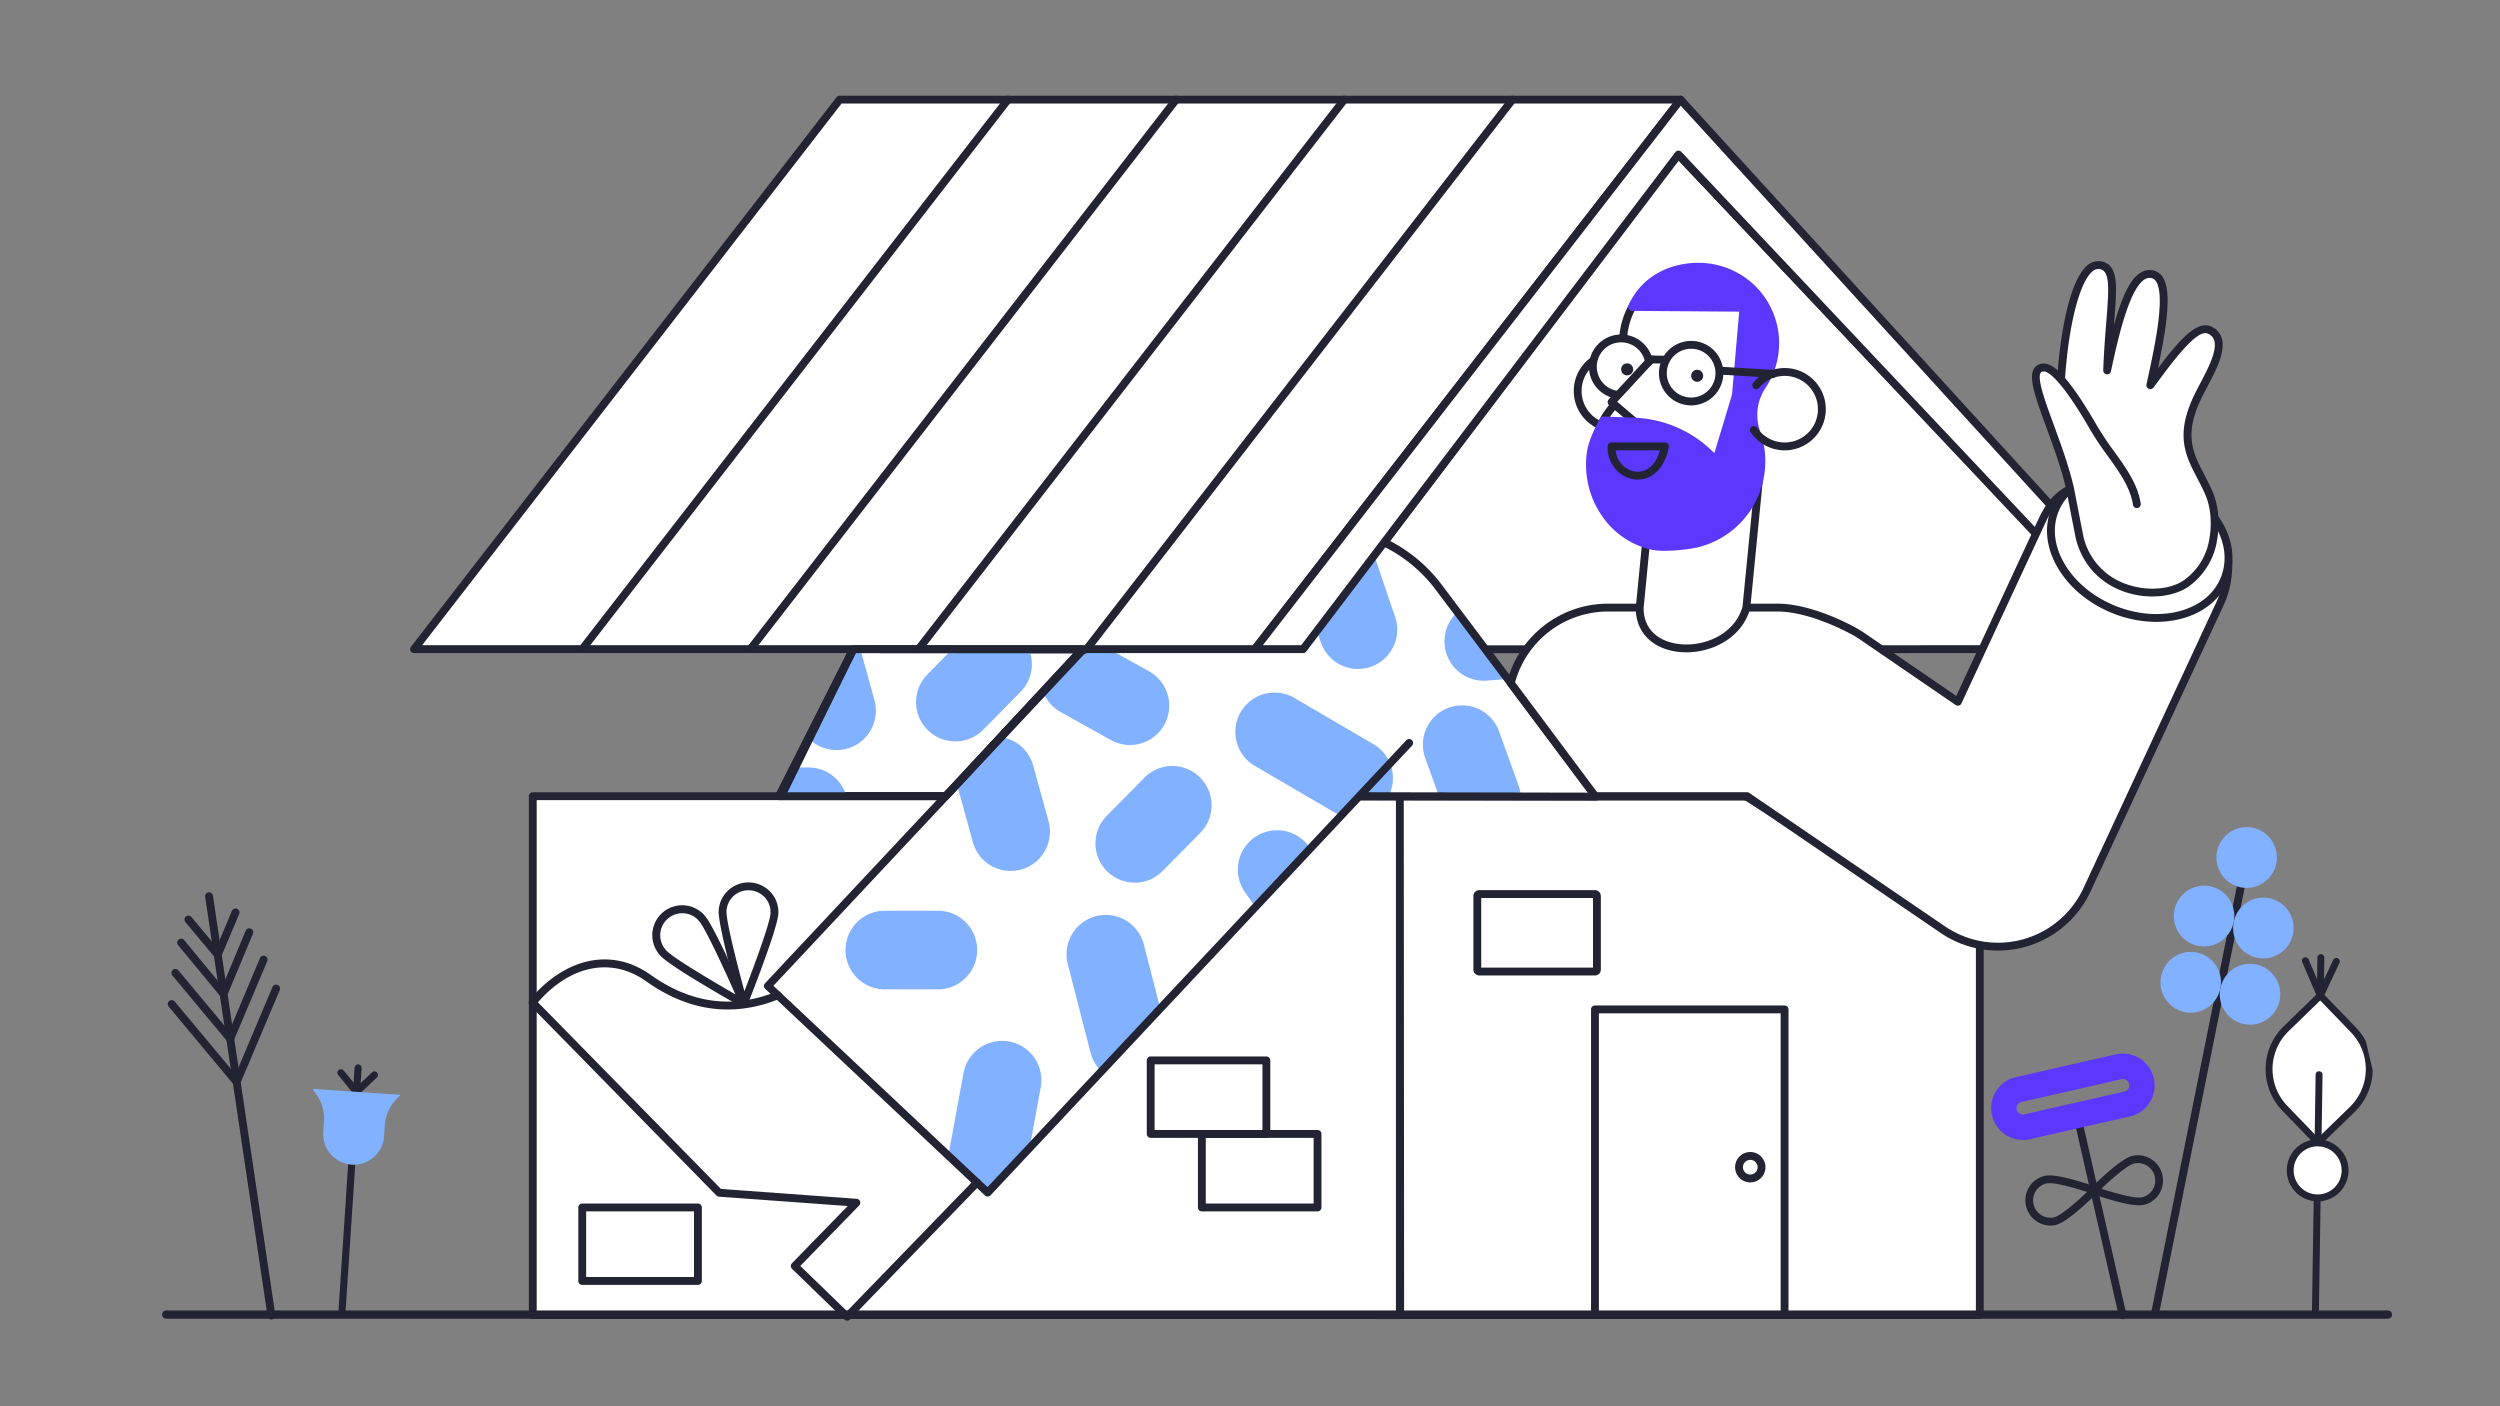 <?xml version="1.0" encoding="UTF-8"?><svg version="1.1" xmlns="http://www.w3.org/2000/svg" xmlns:xlink="http://www.w3.org/1999/xlink" viewBox="0 0 1280 720" width="1280" height="720" x="0px" y="0px">
              
              <rect x="0" y="0" width="1280" height="720" fill="#808080" stroke="none"/>
              
              <!-- ITEM 0 -->
<g>
    <defs>
        
        <clipPath id="clip-path-id-viewbox-item-0">
            <rect x="0.0" y="0.0" width="1392.538" height="934.7"/>
        </clipPath>
    </defs>
    <g transform="translate(210.0 49.0) rotate(0.0 466.5 313.5) scale(0.67 0.671)">
        <g clip-path="url(#clip-path-id-viewbox-item-0)" transform="translate(-0.0 -0.0)">

  
  <g>
    <g>
      <polygon points="338.705 422.302 513.566 422.456 409.302 534.488 281.941 534.5 338.705 422.302" style="         fill: #fff;       "/>
      <path d="M281.941,537.5a3,3,0,0,1-2.677-4.355l56.765-112.2a3,3,0,0,1,2.677-1.645h0l174.861.153a3,3,0,0,1,2.193,5.044L411.5,536.532a3,3,0,0,1-2.2.957Zm58.608-112.2L286.821,531.5,408,531.489,506.681,425.45Z" style="         fill: #222433;       "/>
    </g>
    <g>
      <polygon points="682.566 422.456 968.566 44.456 1294.911 388.864 1201.433 422.3 682.566 422.456" style="         fill: #fff;       "/>
      <path d="M682.567,425.456a3,3,0,0,1-2.394-4.81l286-378a3,3,0,0,1,4.571-.253L1297.088,386.8a3,3,0,0,1-1.167,4.888l-93.477,33.436a3,3,0,0,1-1.01.175ZM968.823,49.089,688.6,419.455l512.314-.155,88.656-31.711Z" style="         fill: #222433;       "/>
    </g>
    <circle cx="1050.566" cy="238.456" r="29" style="         fill: #fff;       "/>
    <g>
      <path d="M920.6,253.7a28.4,28.4,0,0,1-16.263-51.685l35.229,15.441Z" style="         fill: #fff;       "/>
      <path d="M920.6,256.7a31.4,31.4,0,0,1-17.983-57.143,3,3,0,0,1,2.923-.29l35.23,15.442a3,3,0,0,1,1.454,4.138l-18.966,36.244A3,3,0,0,1,920.6,256.7Zm-15.867-51.236a25.4,25.4,0,0,0,14.084,45.174l16.6-31.724Z" style="         fill: #222433;       "/>
    </g>
    <g>
      <path d="M936.7,156.4a57.994,57.994,0,0,0-9.767,28.785l-6.53,50.571a63.933,63.933,0,0,0-8.7,12.144l94.866,35.556,18-126Z" style="         fill: #fff;       "/>
      <path d="M1006.566,286.456a2.992,2.992,0,0,1-1.053-.191l-94.866-35.556a3,3,0,0,1-1.572-4.262,67.01,67.01,0,0,1,8.472-12l6.4-49.548a61.055,61.055,0,0,1,10.265-30.174,3,3,0,0,1,2.525-1.323l87.866,1.057a3,3,0,0,1,2.934,3.424l-18,126a3,3,0,0,1-2.97,2.575ZM916.1,246.345l88.023,32.992,16.989-118.922-82.8-1a55.087,55.087,0,0,0-8.384,25.954c0,.066-.011.131-.018.2l-6.531,50.571a3.005,3.005,0,0,1-.759,1.639A60.643,60.643,0,0,0,916.1,246.345Zm10.832-61.16h0Z" style="         fill: #222433;       "/>
    </g>
    <g>
      <polyline points="756.566 534.456 283.6 534.5 93.7 534.5 93.7 930.3 756.566 930.456 756.3 534.8 756.3 930.3 1199.5 930.3 1199.5 648.459 1021.1 534.8 726.5 534.8 906.322 534.8" style="         fill: #fff;       "/>
      <path d="M756.566,933.456h0L93.7,933.3a3,3,0,0,1-3-3V534.5a3,3,0,0,1,3-3H283.6l472.966-.044a2.978,2.978,0,0,1,1.395.344H1021.1a3,3,0,0,1,1.612.47l178.4,113.658a3,3,0,0,1,1.387,2.531V930.3a3,3,0,0,1-3,3H757.521A2.982,2.982,0,0,1,756.566,933.456ZM96.7,927.3l656.6.154V537.8H726.5a2.979,2.979,0,0,1-1.389-.341L283.6,537.5H96.7Zm662.864,0H1196.5V650.105L1020.226,537.8H759.3Z" style="         fill: #222433;       "/>
    </g>
    <path d="M762.424,493.88,440.345,836.994,272.361,679.308,512.64,423.336l230.677-82.513A114.833,114.833,0,0,1,785.1,375.2L905.322,534.8l-177.756-1.344Z" style="         fill: #fff;       "/>
    <path d="M283.573,534.487,294.329,512.6H304.5a30.013,30.013,0,0,1,28.893,21.9C334.114,537.076,267.005,534.487,283.573,534.487Z" style="         fill: #82b1ff;       "/>
    <path d="M325.883,499.307a30.066,30.066,0,0,1-20.864-8.46c-3.723-3.6,33.686-68.545,33.686-68.545h5.347l10.767,39.016a30.024,30.024,0,0,1-28.936,37.988Z" style="         fill: #82b1ff;       "/>
    <path d="M838.739,445.081,822.7,446.312q-1.172.09-2.328.09A30,30,0,0,1,800.334,394.1" style="         fill: #82b1ff;       "/>
    <g id="_Clipping_Path_5-i0" data-name=" Clipping Path 5">
      <path d="M283.571,537.487a3,3,0,0,1-2.691-4.324l55.133-112.184a3,3,0,1,1,5.385,2.647L286.265,535.81A3,3,0,0,1,283.571,537.487Z" style="         fill: #222433;       "/>
    </g>
    <path d="M472.818,422.3a30.008,30.008,0,0,1-6.357,32.562l-28.5,28.9a30,30,0,0,1-42.722-42.129L414.305,422.3" style="         fill: #82b1ff;       "/>
    <path d="M528.27,744.392a29.858,29.858,0,0,1-8.323-14.213l-17.4-67.6a30,30,0,0,1,58.106-14.957l12.58,48.871" style="         fill: #82b1ff;       "/>
    <path d="M441.345,836.994s-19.092-17.922-29.669-27.174a30.1,30.1,0,0,1,.5-6.057l10.7-58a30,30,0,0,1,59.005,10.885l-8.534,46.257Z" style="         fill: #82b1ff;       "/>
    <path d="M451.1,489.347a30.008,30.008,0,0,1,25.016,21.773l11.7,42.4a30,30,0,1,1-57.838,15.961l-11.7-42.4" style="         fill: #82b1ff;       "/>
    <path d="M726.5,534.8c-3.164,0-11.882,15.4-14.977,14.371a30.105,30.105,0,0,1-5.647-2.562l-60.3-35.2a30,30,0,1,1,30.248-51.817l60.3,35.2a30,30,0,0,1,10.785,41.032S736.817,534.8,726.5,534.8Z" style="         fill: #82b1ff;       "/>
    <path d="M553.7,600.5a30,30,0,0,1-21.323-51.1l28.5-28.8a30,30,0,1,1,42.647,42.2l-28.5,28.8A29.9,29.9,0,0,1,553.7,600.5Z" style="         fill: #82b1ff;       "/>
    <path d="M645.881,619.1,637.9,607.677A30,30,0,0,1,687.1,573.323" style="         fill: #82b1ff;       "/>
    <path d="M534.293,422.3,564.605,439.2a30,30,0,1,1-29.209,52.41l-38.4-21.4a29.869,29.869,0,0,1-12.816-14.029l29.46-32.84Z" style="         fill: #82b1ff;       "/>
    <path d="M736.728,350.81,752.7,397.733a30,30,0,1,1-56.8,19.334l-2.946-8.655" style="         fill: #82b1ff;       "/>
    <path d="M786.1,534.263l-10.42-28.882a30,30,0,1,1,56.44-20.362l14.9,41.3a30.019,30.019,0,0,1,1.726,8.261" style="         fill: #82b1ff;       "/>
    <path d="M693.4,851.3H605a3,3,0,0,1-3-3V792.2a3,3,0,0,1,3-3h88.4a3,3,0,0,1,3,3v56.1A3,3,0,0,1,693.4,851.3Zm-85.4-6h82.4V795.2H608Z" style="         fill: #222433;       "/>
    <path d="M219.9,907.4H131.5a3,3,0,0,1-3-3V848.3a3,3,0,0,1,3-3h88.4a3,3,0,0,1,3,3v56.1A3,3,0,0,1,219.9,907.4Zm-85.4-6h82.4V851.3H134.5Z" style="         fill: #222433;       "/>
    <path d="M654.3,795.2H565.9a3,3,0,0,1-3-3V736.1a3,3,0,0,1,3-3h88.4a3,3,0,0,1,3,3v56.1A3,3,0,0,1,654.3,795.2Zm-85.4-6h82.4V739.1H568.9Z" style="         fill: #222433;       "/>
    <g>
      <path d="M280.932,686.417C251.9,698.2,217.823,698.675,182.1,673.3c-30.4-21.6-64.4-10.3-88.5,18.6L236.2,837.1,341,844.7,293.9,893l40,38.7,99.268-102.382" style="         fill: #fff;       "/>
      <path d="M333.9,934.7a2.987,2.987,0,0,1-2.086-.844l-40-38.7a3,3,0,0,1-.062-4.251l42.595-43.68-98.364-7.133a3,3,0,0,1-1.924-.89L91.459,694a3,3,0,0,1-.163-4.023c12.752-15.293,27.787-25.4,43.48-29.231,16.965-4.139,33.929-.646,49.061,10.107C214.591,692.7,246.88,697,279.8,683.637a3,3,0,1,1,2.256,5.56c-34.946,14.185-69.163,9.658-101.7-13.451-26.254-18.653-57.741-12.478-82.7,16.013L237.546,834.19l103.671,7.518a3,3,0,0,1,1.931,5.087l-45,46.143,35.681,34.522,97.181-100.231a3,3,0,0,1,4.309,4.177L336.054,933.788A2.992,2.992,0,0,1,333.9,934.7Z" style="         fill: #222433;       "/>
    </g>
    <path d="M441.344,839.994a2.988,2.988,0,0,1-2.052-.813L271.308,681.5a3,3,0,0,1-.135-4.241l240.28-255.973a3.012,3.012,0,0,1,1.176-.771L743.307,338a2.994,2.994,0,0,1,2.317.124A117.066,117.066,0,0,1,788.5,373.394L908.718,533a3,3,0,0,1-2.4,4.8h-.006l-179.683-.344-283.1,301.591A3,3,0,0,1,441.344,839.994ZM277.6,679.174l163.61,153.58L761.237,491.826a3,3,0,0,1,4.375,4.107l-33.357,35.534,168.042.321L783.7,377.005a111.086,111.086,0,0,0-39.569-32.931l-228.8,81.843Z" style="         fill: #222433;       "/>
    <path d="M403.3,681.9H362.7a30,30,0,1,1,0-60h40.6a30,30,0,1,1,0,60Z" style="         fill: #82b1ff;       "/>
    <g>
      <polygon points="328.2 3 970.8 3 645.5 422.3 3 422.3 328.2 3" style="         fill: #fff;       "/>
      <path d="M645.5,425.3H3a3,3,0,0,1-2.37-4.839l325.2-419.3A3,3,0,0,1,328.2,0H970.8a3,3,0,0,1,2.37,4.839l-325.3,419.3A3,3,0,0,1,645.5,425.3Zm-636.376-6H644.031L964.676,6H329.669Z" style="         fill: #222433;       "/>
    </g>
    <path d="M254.931,695.817c-.053,0-.1,0-.158,0a3,3,0,0,1-2.733-2.189c-1.725-6.176-16.845-60.658-16.3-71.716a22.888,22.888,0,0,1,39.879-14.024,22.4,22.4,0,0,1,5.73,16.36c-.581,11.186-21.275,63.722-23.634,69.677A3,3,0,0,1,254.931,695.817Zm3.482-89.534a16.708,16.708,0,0,0-16.677,15.926c-.362,7.3,8.294,41.129,13.692,61.088,7.443-19.276,19.56-52,19.934-59.37V623.9a16.439,16.439,0,0,0-4.209-12.016,16.744,16.744,0,0,0-11.706-5.574Q258.928,606.283,258.413,606.283Z" style="         fill: #222433;       "/>
    <path d="M254.929,695.817a3,3,0,0,1-1.469-.385c-5.589-3.14-54.828-30.922-62.245-39.262A22.822,22.822,0,0,1,224.5,624.935a5.4,5.4,0,0,1,.782.92c7.573,8.723,29.871,59.925,32.4,65.769a3,3,0,0,1-2.754,4.193Zm-46.944-71.99a16.811,16.811,0,0,0-12.327,28.311c4.923,5.534,34.963,23.325,52.89,33.6-8.376-18.889-22.961-50.593-27.866-56.027a2.969,2.969,0,0,1-.251-.32l0,0-.071-.106c-.051-.046-.1-.095-.146-.146A16.6,16.6,0,0,0,207.985,623.827Z" style="         fill: #222433;       "/>
    <g>
      <polygon points="1253.862 312.809 970.8 3 645.5 422.3 682.4 422.3 969.2 44.9 1242.402 334.298 1253.862 312.809" style="         fill: #fff;       "/>
      <path d="M682.4,425.3H645.5a3,3,0,0,1-2.37-4.839l325.3-419.3a3,3,0,0,1,4.585-.184l283.063,309.809a3,3,0,0,1,.432,3.435l-11.461,21.489a3,3,0,0,1-4.829.647L969.448,49.532,684.789,424.115A3,3,0,0,1,682.4,425.3Zm-30.776-6h29.288l285.9-376.215a3,3,0,0,1,4.57-.244L1241.718,329.2l8.5-15.936L970.988,7.653Z" style="         fill: #222433;       "/>
    </g>
    <path d="M517,425.3a3,3,0,0,1-2.369-4.839l325.3-419.3a3,3,0,0,1,4.74,3.678l-325.3,419.3A2.994,2.994,0,0,1,517,425.3Z" style="         fill: #222433;       "/>
    <path d="M388.5,425.3a3,3,0,0,1-2.369-4.839l325.3-419.3a3,3,0,0,1,4.74,3.678l-325.3,419.3A2.994,2.994,0,0,1,388.5,425.3Z" style="         fill: #222433;       "/>
    <path d="M260,425.3a3,3,0,0,1-2.369-4.839l325.3-419.3a3,3,0,0,1,4.74,3.678l-325.3,419.3A2.994,2.994,0,0,1,260,425.3Z" style="         fill: #222433;       "/>
    <path d="M131.5,425.3a3,3,0,0,1-2.369-4.839l325.3-419.3a3,3,0,0,1,4.74,3.678l-325.3,419.3A2.994,2.994,0,0,1,131.5,425.3Z" style="         fill: #222433;       "/>
    <path d="M1021.1,537.8a3,3,0,0,1-3-3V511.1a3,3,0,1,1,6,0v23.7A3,3,0,0,1,1021.1,537.8Z" style="         fill: #222433;       "/>
    <g>
      <path d="M841.1,448.209A76.755,76.755,0,0,1,915.4,390.6h129.7c24.5,0,55.593,15.749,64.14,21.595l73.5,50.268,64.671-138.916c4.944-10.621,11.683-18.855,21.126-23.518l120.942,55c.072,10.76-1.239,21.421-6.082,31.824l-102,219.1a75,75,0,0,1-110.333,30.252L1021.566,534.456h-116Z" style="         fill: #fff;       "/>
      <path d="M1213.4,652.3a77.684,77.684,0,0,1-44.037-13.619L1020.642,537.456H905.566a3,3,0,0,1-2.4-1.2l-64.471-86.247a3,3,0,0,1-.5-2.541A79.64,79.64,0,0,1,915.4,387.6h129.7c25.555,0,57.2,16.213,65.834,22.119l70.575,48.27,63.178-135.708c5.622-12.077,12.987-20.235,22.518-24.942a2.993,2.993,0,0,1,2.57-.041l120.942,55a3,3,0,0,1,1.758,2.711c.088,13.076-1.934,23.6-6.362,33.11l-102,219.1A78.005,78.005,0,0,1,1213.4,652.3ZM907.069,531.456h114.5a3,3,0,0,1,1.688.52l149.494,101.749a72,72,0,0,0,105.925-29.038l102-219.1c3.826-8.219,5.683-17.357,5.8-28.628l-117.853-53.6c-7.666,4.176-13.725,11.208-18.493,21.45l-64.67,138.916a3,3,0,0,1-4.414,1.21l-73.495-50.268c-7.9-5.4-38.6-21.071-62.447-21.071H915.4a73.647,73.647,0,0,0-71.032,53.977Z" style="         fill: #222433;       "/>
    </g>
    <g>
      <path d="M923.207,228.29a21.6,21.6,0,1,1,23.455-25.307" style="         fill: #fff;       "/>
      <path d="M923.21,231.29a2.878,2.878,0,0,1-.306-.016,24.6,24.6,0,1,1,26.712-28.82,3,3,0,0,1-5.907,1.058,18.6,18.6,0,1,0-20.2,21.793,3,3,0,0,1-.3,5.985Z" style="         fill: #222433;       "/>
    </g>
    <g>
      <polyline points="948.273 201.242 918.1 233.8 936.7 249.6" style="         fill: #fff;       "/>
      <path d="M936.7,252.6a2.986,2.986,0,0,1-1.942-.714l-18.6-15.8a3,3,0,0,1-.258-4.325L946.073,199.2a3,3,0,1,1,4.4,4.078L922.43,233.542l16.212,13.772A3,3,0,0,1,936.7,252.6Z" style="         fill: #222433;       "/>
    </g>
    <g>
      <path d="M978.9,233.3a21.6,21.6,0,1,1,21.6-21.6A21.625,21.625,0,0,1,978.9,233.3Z" style="         fill: #fff;       "/>
      <path d="M978.9,236.3a24.6,24.6,0,1,1,24.6-24.6A24.628,24.628,0,0,1,978.9,236.3Zm0-43.2a18.6,18.6,0,1,0,18.6,18.6A18.621,18.621,0,0,0,978.9,193.1Z" style="         fill: #222433;       "/>
    </g>
    <path d="M959.419,204.4h-.044l-11.145-.159a3,3,0,1,1,.086-6l11.145.158a3,3,0,0,1-.042,6Z" style="         fill: #222433;       "/>
    <g>
      <path d="M944.643,339.063,939.6,390.6c-.7,42.3,70.1,40.7,81.5,0l9.385-95.25" style="         fill: #fff;       "/>
      <path d="M975.25,424.727a52.909,52.909,0,0,1-7.611-.543C948.2,421.348,936.3,408.46,936.6,390.55c0-.081.007-.162.015-.242l5.043-51.537a3,3,0,1,1,5.97.584l-5.03,51.413c-.192,14.815,9.484,25.083,25.907,27.478,19.631,2.865,43.506-6.906,49.636-28.207l9.358-94.983a3,3,0,1,1,5.971.589l-9.385,95.249a2.9,2.9,0,0,1-.1.515C1017.855,413.308,995.731,424.727,975.25,424.727Z" style="         fill: #222433;       "/>
    </g>
    <path d="M958.585,347.252a47.91,47.91,0,0,1-9.937-.823,62.463,62.463,0,0,1-38.91-27.326,68.4,68.4,0,0,1-10.509-46.921c.92-6.857,4.3-15.558,10.052-25.846a2.991,2.991,0,0,1,2.732-1.534l23.8.9a90.393,90.393,0,0,1,57.1,23.478l3.789,3.477,13.432-44.625,5.492-63.256-81.851-.576a3,3,0,0,1-2.724-4.212c11.763-26.64,40.058-35.143,62.886-31.756A62.7,62.7,0,0,1,1019.064,138a61.231,61.231,0,0,1,16.728,84.867,37.129,37.129,0,0,0-4.168,33.218,69.594,69.594,0,0,1,2.3,8.036,67.525,67.525,0,0,1-50.857,80.7A129.4,129.4,0,0,1,958.585,347.252Z" style="         fill: #5a38fd;       "/>
    <path d="M938.006,292.945a19.733,19.733,0,0,1-2.3-.134c-10.548-1.242-21.14-11.054-20.605-25.324a3,3,0,0,1,3-2.887h40.8a3,3,0,0,1,2.942,3.587C958.17,286.6,947.193,292.945,938.006,292.945ZM921.189,270.6c.948,9.223,8.1,15.413,15.22,16.252,6.78.8,14.95-3.171,18.686-16.252Z" style="         fill: #222433;       "/>
    <path d="M1041.5,215.23c-.061,0-.122,0-.184,0l-40.127-2.43a3,3,0,1,1,.363-5.989l40.127,2.43a3,3,0,0,1-.179,5.994Z" style="         fill: #222433;       "/>
    <path d="M1050.4,270.6a31.388,31.388,0,0,1-26.036-13.842,3,3,0,0,1,4.972-3.359,25.4,25.4,0,1,0,1.569-30.481,3,3,0,0,1-4.6-3.849,31.4,31.4,0,1,1,24.1,51.531Z" style="         fill: #222433;       "/>
    <path d="M1050.3,933.3H905.4a3,3,0,0,1-3-3V697.2a3,3,0,0,1,3-3h144.9a3,3,0,0,1,3,3V930.3A3,3,0,0,1,1050.3,933.3Zm-141.9-6h138.9V700.2H908.4Z" style="         fill: #222433;       "/>
    <path d="M1024.1,829.2a11.6,11.6,0,1,1,11.6-11.6A11.613,11.613,0,0,1,1024.1,829.2Zm0-17.2a5.6,5.6,0,1,0,5.6,5.6A5.606,5.606,0,0,0,1024.1,812Z" style="         fill: #222433;       "/>
    <path d="M905.4,671.3H817a4.505,4.505,0,0,1-4.5-4.5V610.7a4.505,4.505,0,0,1,4.5-4.5h88.4a4.505,4.505,0,0,1,4.5,4.5v56.1A4.505,4.505,0,0,1,905.4,671.3Zm-86.9-6h85.4V612.2H818.5Z" style="         fill: #222433;       "/>
    <circle cx="983.5" cy="213.7" r="4.6" style="         fill: #222433;       "/>
    <circle cx="930" cy="208.8" r="4.6" style="         fill: #222433;       "/>
    <g>
      <path d="M1378.843,321.993c10.659,14.944,13.75,31.752,7.461,47.07-11.18,27.232-49.2,37.422-84.908,22.76s-55.6-48.624-44.421-75.856a42.228,42.228,0,0,1,11.558-15.938" style="         fill: #fff;       "/>
      <path d="M1334.3,401.492a89.978,89.978,0,0,1-34.04-6.894c-17.877-7.339-32.524-19.582-41.245-34.473-8.874-15.154-10.582-31.241-4.811-45.3a45.118,45.118,0,0,1,12.368-17.066,3,3,0,0,1,3.93,4.535,39.177,39.177,0,0,0-10.748,14.81c-5.043,12.285-3.467,26.486,4.439,39.987,8.06,13.763,21.679,25.111,38.347,31.955,34.124,14.009,70.458,4.534,80.993-21.125,5.745-14,3.214-29.688-7.128-44.188a3,3,0,1,1,4.885-3.484c11.582,16.24,14.35,33.979,7.794,49.951C1380.9,390.123,1359.222,401.492,1334.3,401.492Z" style="         fill: #222433;       "/>
    </g>
    <g>
      <path d="M1319.5,311.6c-3.4-21.2-20.9-37.2-33-58.2-16.8-29.1-30.3-46.2-38.2-46-18.1.4,9.933,47.929,20.233,92.629,0,0,5.319,27.593,7.367,37.671,11.391,43.546,62.2,48.9,82.2,33.8h0A50.631,50.631,0,0,0,1377,343c3.4-14.7,2.3-29.2-2.6-40.2-10.8-24.3-26.2-37.7-7.2-75.4,8.6-17,24-41.1,7.8-48.6-11.2-5.1-30.4,22.3-45.2,42.1,7.6-34.8,17.5-80.2,2.1-84.5s-25.6,28.1-35.1,73.2c1.9-51.2,9.9-78-5.4-80.3-17.047-2.581-27.083,44.884-29.825,87.2" style="         fill: #fff;       "/>
      <path d="M1331.365,382.1a65.643,65.643,0,0,1-21.352-3.565c-18.817-6.532-31.964-20.766-37.015-40.078-.014-.053-.027-.107-.038-.162-1.985-9.767-7.1-36.276-7.363-37.647-3.736-16.2-9.837-32.8-15.221-47.451-8.16-22.211-14.055-38.258-9.269-45.28a8.329,8.329,0,0,1,7.127-3.518c2.445-.063,5.812.8,10.833,5.275,2.715-33.214,9.952-69.982,22.859-80.375a12.439,12.439,0,0,1,9.923-2.967c8.862,1.332,10.744,9.09,11.389,14.81.852,7.571-.016,18.389-1.115,32.087q-.073.924-.15,1.863c6.554-23.333,12.915-35.531,20.439-40.1a12.616,12.616,0,0,1,10.3-1.487c15.162,4.233,11.34,34.219,2.911,74.562,14.626-19.475,29.313-37.153,40.626-32a14.329,14.329,0,0,1,8,8.531c3.463,10.246-4.287,24.95-11.125,37.923-1.133,2.149-2.235,4.239-3.243,6.23-14.9,29.568-7.813,43.194,1.161,60.445,2.031,3.906,4.131,7.944,6.1,12.383,5.236,11.753,6.25,27.1,2.781,42.094a53.715,53.715,0,0,1-20.03,30.23C1352.764,379.288,1342.378,382.1,1331.365,382.1Zm-52.542-45.082a50.5,50.5,0,0,0,33.158,35.849c15.863,5.507,34.086,3.959,44.311-3.763a47.691,47.691,0,0,0,17.794-26.822c3.172-13.713,2.291-27.674-2.426-38.263-1.9-4.273-3.957-8.228-5.947-12.053-9.379-18.031-17.479-33.6-1.192-65.918,1.023-2.024,2.141-4.144,3.29-6.324,5.965-11.315,13.388-25.4,10.749-33.2a8.437,8.437,0,0,0-4.82-5c-8.163-3.715-26.3,20.668-38.287,36.809-1.1,1.484-2.188,2.944-3.249,4.365a3,3,0,0,1-5.334-2.436c3.811-17.457,8.132-37.242,9.618-53.323,1.945-21.063-1.86-26.661-5.395-27.648a6.669,6.669,0,0,0-5.569.838c-11.2,6.8-19.666,41.03-25.788,70.091a3,3,0,0,1-5.934-.729c.524-14.1,1.488-26.128,2.34-36.738,2.184-27.2,2.812-39.282-5.188-40.484a6.619,6.619,0,0,0-5.265,1.707c-9.844,7.927-18.26,40.58-21.037,81.462,6.069,7.012,13.976,18.328,24.446,36.464a232.206,232.206,0,0,0,13.094,19.568c9.2,12.786,17.9,24.864,20.27,39.657a3,3,0,1,1-5.923.95c-2.149-13.391-10.439-24.908-19.217-37.1A236.709,236.709,0,0,1,1283.9,254.9c-23.758-41.15-33.086-44.5-35.463-44.5h-.062c-1.724.038-2.135.642-2.311.9-3.048,4.472,3.557,22.447,9.943,39.831,5.45,14.834,11.628,31.646,15.449,48.226l.021.106C1271.532,299.736,1276.79,327,1278.823,337.02Z" style="         fill: #222433;       "/>
    </g>
    <path d="M281.941,537.5a3,3,0,0,1-2.677-4.355l56.765-112.2a3,3,0,0,1,2.677-1.645h0l174.861.153a3,3,0,0,1,2.193,5.044L411.5,536.532a3,3,0,0,1-2.2.957Zm58.608-112.2L286.821,531.5,408,531.489,506.681,425.45Z" style="         fill: #222433;       "/>
  </g>

        </g>
    </g>
</g>

<!-- ITEM 1 -->
<g>
    <defs>
        
        <clipPath id="clip-path-id-viewbox-item-1">
            <rect x="0.0" y="0.0" width="86.356" height="328.724"/>
        </clipPath>
    </defs>
    <g transform="translate(92.0 456.0) rotate(353.565 29.0 110.5) scale(0.672 0.672)">
        <g clip-path="url(#clip-path-id-viewbox-item-1)" transform="translate(-0.0 -0.0)">

  
  <g>
    <path d="M51.875,328.723a3,3,0,0,1-3-2.894L37.451,3.106a3,3,0,0,1,6-.212L54.875,325.616a3,3,0,0,1-2.892,3.105Z" transform="translate(0 0.002)" style="         fill: #222433;       "/>
    <g>
      <path d="M42.021,50.98a3,3,0,0,1-2.505-1.35L20.336,20.5a3,3,0,1,1,5.012-3.3L41.817,42.214,56.5,16.053a3,3,0,1,1,5.232,2.936L44.639,49.448a3,3,0,0,1-2.511,1.53Z" transform="translate(0 0.002)" style="         fill: #222433;       "/>
      <path d="M43.069,81.176a3,3,0,0,1-2.512-1.362L12.842,37.319a3,3,0,1,1,5.026-3.277l25,38.331L65.161,32.322A3,3,0,1,1,70.4,35.24l-24.712,44.4a3,3,0,0,1-2.516,1.539Z" transform="translate(0 0.002)" style="         fill: #222433;       "/>
      <path d="M44.328,115.671a3,3,0,0,1-2.505-1.35L5.869,59.727a3,3,0,0,1,5.01-3.3l33.245,50.479,29.6-52.733a3,3,0,1,1,5.232,2.936l-32.01,57.03a3,3,0,0,1-2.509,1.53Z" transform="translate(0 0.002)" style="         fill: #222433;       "/>
      <path d="M45.482,148.908a3,3,0,0,1-2.5-1.349L.5,83.1a3,3,0,1,1,5.01-3.3l39.774,60.347L80.74,77.1a3,3,0,0,1,5.231,2.942L48.1,147.379a3,3,0,0,1-2.51,1.527C45.553,148.908,45.518,148.908,45.482,148.908Z" transform="translate(0 0.002)" style="         fill: #222433;       "/>
    </g>
  </g>

        </g>
    </g>
</g>

<!-- ITEM 2 -->
<g>
    <defs>
        
        <clipPath id="clip-path-id-viewbox-item-2">
            <rect x="0.0" y="0.0" width="74.4" height="209.7"/>
        </clipPath>
    </defs>
    <g transform="translate(160.0 545.0) rotate(0.0 22.5 64.0) scale(0.605 0.61)">
        <g clip-path="url(#clip-path-id-viewbox-item-2)" transform="translate(-0.0 -0.0)">

  
  <g>
    <path d="M25,209.7c-.067,0-.134,0-.2-.007a3,3,0,0,1-2.794-3.192l10.1-151.8a3,3,0,0,1,5.986.4l-10.1,151.8A3,3,0,0,1,25,209.7Z" style="         fill: #222433;       "/>
    <path d="M37.276,26.005a3,3,0,0,1-2.055-5.187L50.346,6.613a3,3,0,0,1,4.108,4.374L39.329,25.192A2.99,2.99,0,0,1,37.276,26.005Z" style="         fill: #222433;       "/>
    <path d="M37.275,26.005a3,3,0,0,1-2.317-1.093l-13.174-16a3,3,0,1,1,4.632-3.814l8.366,10.163L35.607,2.8a3,3,0,1,1,5.986.4L40.268,23.2a3,3,0,0,1-2.993,2.8Z" style="         fill: #222433;       "/>
    <path d="M60.6,60.2l.6-9.1a34.419,34.419,0,0,1,9.2-21.3l4-4.3L0,20.5l3.4,4.8A34.25,34.25,0,0,1,9.7,47.6l-.6,9.1a25.751,25.751,0,0,0,24,27.4h0A25.7,25.7,0,0,0,60.6,60.2Z" style="         fill: #82b1ff;       "/>
  </g>

        </g>
    </g>
</g>

<!-- ITEM 3 -->
<g>
    <defs>
        
        <clipPath id="clip-path-id-viewbox-item-3">
            <rect x="0.0" y="0.0" width="94.41" height="372.34"/>
        </clipPath>
    </defs>
    <g transform="translate(1164.0 422.0) rotate(7.832 -32.0 127.0) scale(-0.678 0.682)">
        <g clip-path="url(#clip-path-id-viewbox-item-3)" transform="translate(-0.0 -0.0)">

  
  <g>
    <path d="M64.067,372.34a3,3,0,0,1-2.991-2.814L39.166,16.436a3,3,0,1,1,5.988-.372l21.91,353.09a3,3,0,0,1-2.808,3.18Q64.161,372.34,64.067,372.34Z" style="         fill: #222433;       "/>
    <circle cx="42.57" cy="22.84" r="22.84" style="         fill: #82b1ff;       "/>
    <circle cx="68.43" cy="70.75" r="22.84" style="         fill: #82b1ff;       "/>
    <circle cx="22.84" cy="73.57" r="22.84" style="         fill: #82b1ff;       "/>
    <circle cx="71.57" cy="121.38" r="22.84" style="         fill: #82b1ff;       "/>
    <circle cx="25.98" cy="124.21" r="22.84" style="         fill: #82b1ff;       "/>
  </g>

        </g>
    </g>
</g>

<!-- ITEM 4 -->
<g>
    <defs>
        <clipPath id="clip-path-id-crop-item-4">
          <g transform="scale(1.694 1.688)">
          <rect x="18.0" y="0.0" width="63.0" height="179.0"/>
          </g>
        </clipPath>
        <clipPath id="clip-path-id-viewbox-item-4">
            <rect x="0.0" y="0.0" width="138.875" height="455.761"/>
        </clipPath>
    </defs>
    <g clip-path="url(#clip-path-id-crop-item-4)" transform="translate(1151.0 491.0) rotate(346.848 41.0 135.0) scale(0.59 0.592)">
        <g clip-path="url(#clip-path-id-viewbox-item-4)" transform="translate(-0.0 -0.0)">

  
  <g>
    <g>
      <path d="M112.112,137.529l-35.36,21.179-21.179-35.36a48.7,48.7,0,0,1,16.649-66.83l.132-.079,35.36-21.179,21.179,35.36a48.7,48.7,0,0,1-16.649,66.83Z" transform="translate(0.001 0)" style="         fill: #fff;       "/>
      <path d="M76.752,161.708a3,3,0,0,1-2.573-1.458L53,124.89A51.7,51.7,0,0,1,70.676,53.947l.134-.08,35.363-21.181a3,3,0,0,1,4.114,1.032l21.179,35.361a51.7,51.7,0,0,1-17.676,70.942l-.134.08,0,0L78.294,161.282A3.006,3.006,0,0,1,76.752,161.708Zm29.93-122.333-32.9,19.7A45.7,45.7,0,0,0,58.145,121.8l19.639,32.79L110.7,134.877a45.7,45.7,0,0,0,15.621-62.711Zm5.43,98.154h0Z" transform="translate(0.001 0)" style="         fill: #222433;       "/>
    </g>
    <path d="M3,455.761a3.032,3.032,0,0,1-.732-.091,3,3,0,0,1-2.18-3.64L88.146,100.946a3,3,0,0,1,5.821,1.46L5.91,453.489A3,3,0,0,1,3,455.761Z" transform="translate(0.001 0)" style="         fill: #222433;       "/>
    <path d="M107.716,38.262a3.032,3.032,0,0,1-.732-.091,3,3,0,0,1-2.18-3.64l7.988-31.85a3,3,0,0,1,5.82,1.46l-7.988,31.85A3,3,0,0,1,107.716,38.262Z" transform="translate(0.001 0)" style="         fill: #222433;       "/>
    <path d="M107.71,38.262a3,3,0,0,1-2.95-2.48L99.074,3.521a3,3,0,1,1,5.908-1.042l5.686,32.262a3,3,0,0,1-2.958,3.521Z" transform="translate(0.001 0)" style="         fill: #222433;       "/>
    <path d="M107.712,38.261a3,3,0,0,1-2.351-4.862L125.724,7.671a3,3,0,0,1,4.7,3.724L110.066,37.123A2.992,2.992,0,0,1,107.712,38.261Z" transform="translate(0.001 0)" style="         fill: #222433;       "/>
    <g>
      <circle cx="70.964" cy="181.959" r="23.801" style="         fill: #fff;       "/>
      <path d="M70.963,208.76a26.8,26.8,0,1,1,26.8-26.8A26.832,26.832,0,0,1,70.963,208.76Zm0-47.6a20.8,20.8,0,1,0,20.8,20.8A20.824,20.824,0,0,0,70.963,161.158Z" transform="translate(0.001 0)" style="         fill: #222433;       "/>
    </g>
  </g>

        </g>
    </g>
</g>

<!-- ITEM 5 -->
<g>
    <defs>
        
        <clipPath id="clip-path-id-viewbox-item-5">
            <rect x="0.0" y="0.0" width="128.31" height="199.64"/>
        </clipPath>
    </defs>
    <g transform="translate(1030.0 544.0) rotate(347.18 42.5 66.5) scale(0.662 0.666)">
        <g clip-path="url(#clip-path-id-viewbox-item-5)" transform="translate(-0.0 -0.0)">

  
  <g>
    <path d="M64.14,199.64a3,3,0,0,1-3-3V47.79a3,3,0,0,1,6,0V196.64A3,3,0,0,1,64.14,199.64Z" style="         fill: #222433;       "/>
    <path d="M103.83,48.92H24.44A24.46,24.46,0,0,1,24.44,0h79.39a24.46,24.46,0,1,1,.04,48.92ZM24.44,19.57a4.89,4.89,0,0,0,0,9.78h79.39a4.89,4.89,0,1,0,0-9.78Z" style="         fill: #5a38fd;       "/>
    <path d="M98.87,117.62a3,3,0,0,1-.588-.058c-9.953-.576-33.095-15.113-35.751-16.8a3,3,0,0,1,0-5.065C65.238,93.98,89.247,78.92,98.87,78.92a19.35,19.35,0,0,1,0,38.7ZM69.852,98.232c9.9,5.963,23.867,13.348,29.018,13.348a2.969,2.969,0,0,1,.445.033A13.35,13.35,0,0,0,98.87,84.92C93.7,84.92,79.747,92.284,69.852,98.232Z" style="         fill: #222433;       "/>
    <path d="M29.4,117.62a19.35,19.35,0,1,1,0-38.7c9.633,0,33.641,15.06,36.347,16.777a3,3,0,0,1,0,5.065c-2.657,1.688-25.807,16.224-35.76,16.8A3.006,3.006,0,0,1,29.4,117.62Zm0-32.7a13.35,13.35,0,0,0-.44,26.693,2.9,2.9,0,0,1,.44-.033c5.155,0,19.121-7.385,29.027-13.348C48.533,92.284,34.577,84.92,29.4,84.92Z" style="         fill: #222433;       "/>
  </g>

        </g>
    </g>
</g>

<!-- ITEM 6 -->
<g>
    <defs>
        
        <clipPath id="clip-path-id-viewbox-item-6">
            <rect x="0.0" y="0.0" width="1626.4" height="11.4"/>
        </clipPath>
    </defs>
    <g transform="translate(83.0 669.0) rotate(0.0 571.0 4.0) scale(0.702 0.702)">
        <g clip-path="url(#clip-path-id-viewbox-item-6)" transform="translate(-0.0 -0.0)">


<path d="M1623.4,8.8H3c-1.7,0-3-1.3-3-3s1.3-3,3-3h1620.4c1.7,0,3,1.3,3,3S1625.1,8.8,1623.4,8.8z" style="fill:#222433;"/>

        </g>
    </g>
</g>

              </svg>